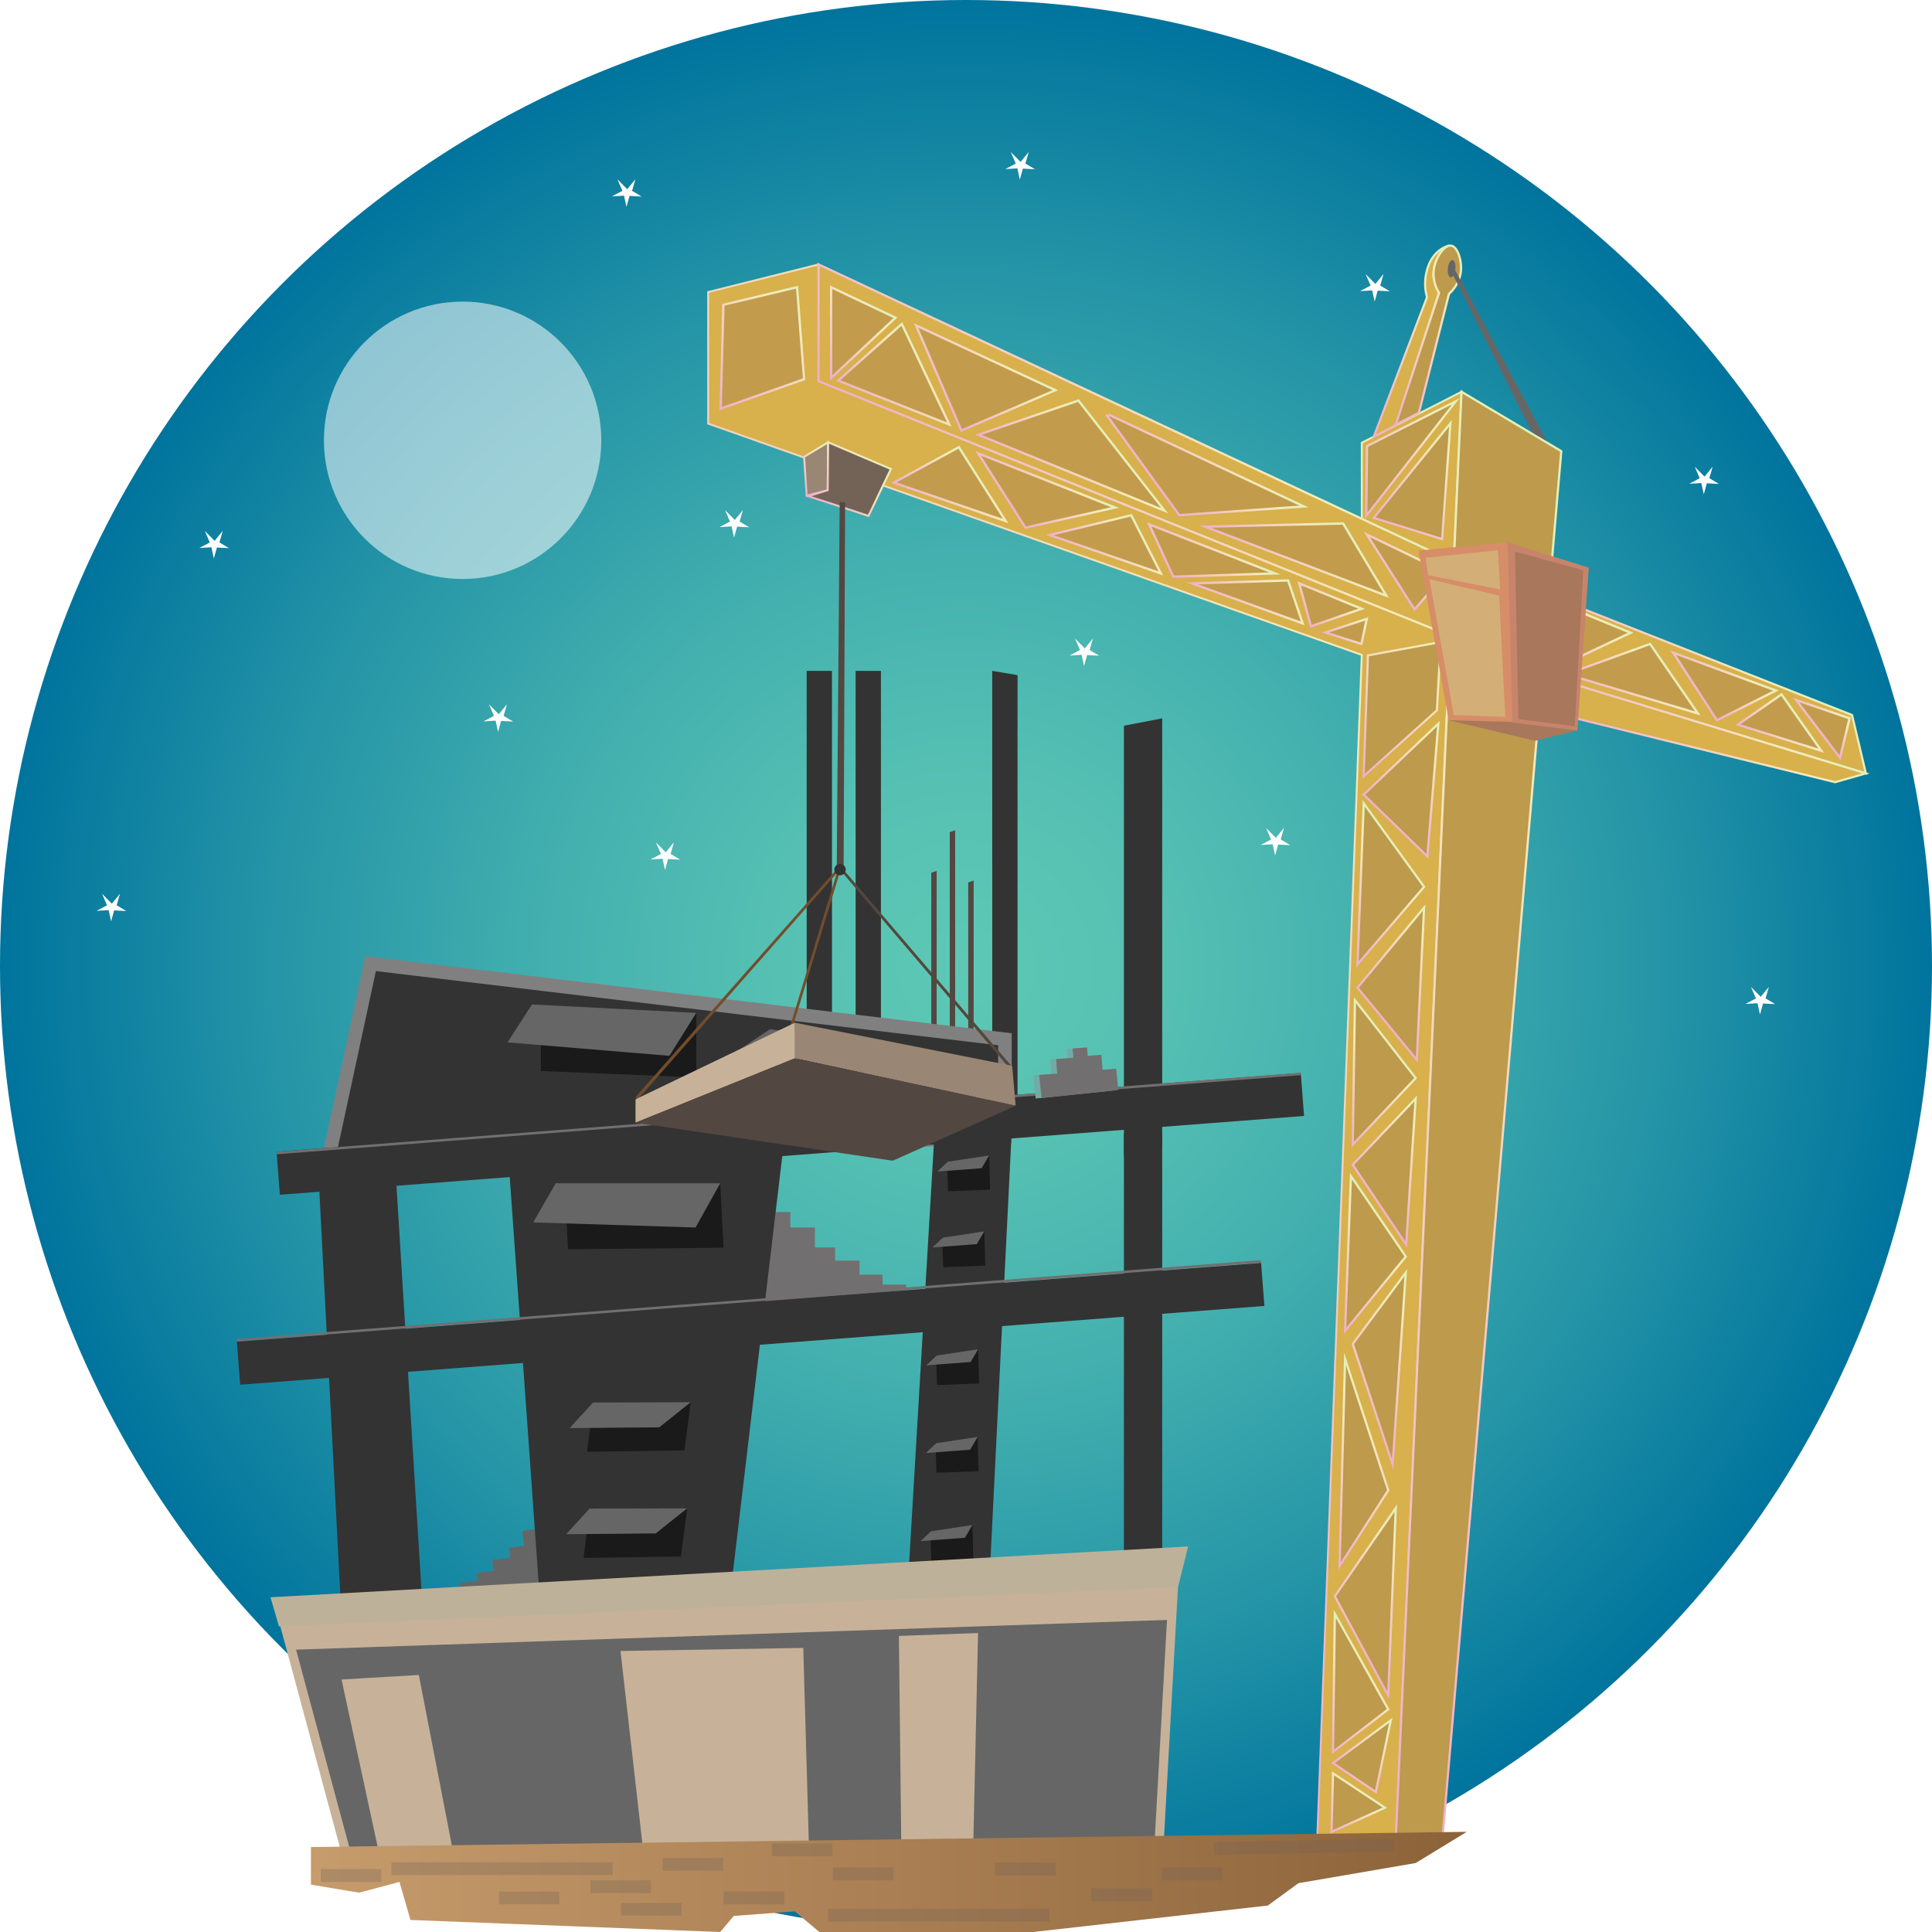 <svg xmlns="http://www.w3.org/2000/svg" xmlns:xlink="http://www.w3.org/1999/xlink" viewBox="0 0 1016.672 1016.672"><defs><style>.a{fill:url(#a);}.b,.c{fill:#fff;}.b{opacity:0.54;}.d,.h{fill:#333;}.e{fill:#534741;}.f{fill:#726f70;}.g,.k{fill:#666;}.h{stroke:gray;stroke-width:7.131px;}.aa,.ab,.ac,.ad,.ae,.af,.ag,.ah,.ai,.aj,.ak,.al,.am,.an,.ao,.ap,.aq,.ar,.as,.at,.au,.av,.aw,.ax,.ay,.az,.ba,.bb,.bc,.bd,.be,.bf,.bo,.h,.k,.m,.o,.p,.q,.r,.s,.t,.u,.v,.w,.x,.y,.z{stroke-miterlimit:10;}.i{fill:#1a1a1a;}.j{fill:#72aba6;}.k,.m{stroke:#c7b299;stroke-width:4.807px;}.l,.m{fill:#c7b299;}.n{fill:#bdb299;}.o,.q,.s,.t,.u{fill:#d8b04c;}.o{stroke-width:1.005px;stroke:url(#b);}.aa,.ab,.ac,.ad,.ae,.af,.ag,.ah,.ai,.aj,.ak,.al,.am,.an,.ao,.ap,.aq,.p,.y,.z{fill:#c29c4c;stroke-width:1.224px;}.p{stroke:url(#c);}.ar,.as,.au,.av,.aw,.ax,.ay,.az,.ba,.bb,.bc,.bd,.be,.bf,.q,.r,.v{stroke-width:1.176px;}.q{stroke:url(#d);}.ar,.as,.at,.au,.av,.aw,.ax,.ay,.az,.ba,.bb,.bc,.bd,.be,.bf,.r,.v{fill:#bd9a4c;}.r{stroke:url(#e);}.s,.t,.u{stroke-width:1.125px;}.s{stroke:url(#f);}.t{stroke:url(#g);}.u{stroke:url(#h);}.v{stroke:url(#i);}.bm,.w{fill:#998675;}.w,.x{stroke-width:1.041px;}.w{stroke:url(#j);}.x{fill:#736357;stroke:url(#k);}.y{stroke:url(#l);}.z{stroke:url(#m);}.aa{stroke:url(#n);}.ab{stroke:url(#o);}.ac{stroke:url(#p);}.ad{stroke:url(#q);}.ae{stroke:url(#r);}.af{stroke:url(#s);}.ag{stroke:url(#t);}.ah{stroke:url(#u);}.ai{stroke:url(#v);}.aj{stroke:url(#w);}.ak{stroke:url(#x);}.al{stroke:url(#y);}.am{stroke:url(#z);}.an{stroke:url(#aa);}.ao{stroke:url(#ab);}.ap{stroke:url(#ac);}.aq{stroke:url(#ad);}.ar{stroke:url(#ae);}.as{stroke:url(#af);}.at{stroke-width:1.125px;stroke:url(#ag);}.au{stroke:url(#ah);}.av{stroke:url(#ai);}.aw{stroke:url(#aj);}.ax{stroke:url(#ak);}.ay{stroke:url(#al);}.az{stroke:url(#am);}.ba{stroke:url(#an);}.bb{stroke:url(#ao);}.bc{stroke:url(#ap);}.bd{stroke:url(#aq);}.be{stroke:url(#ar);}.bf{stroke:url(#as);}.bg{fill:#d68d68;}.bh{fill:#a9775b;}.bi{fill:#c6846b;}.bj{fill:#d4ae77;}.bk{fill:#53473c;}.bl{fill:#734d2d;}.bn{fill:url(#at);}.bo{fill:#c69c6d;stroke:#736357;stroke-width:6.759px;opacity:0.29;}</style><radialGradient id="a" cx="508.336" cy="508.336" r="508.336" gradientUnits="userSpaceOnUse"><stop offset="0" stop-color="#5ec8b5"/><stop offset="0.173" stop-color="#57c2b3"/><stop offset="0.419" stop-color="#45b1af"/><stop offset="0.709" stop-color="#2696a7"/><stop offset="1" stop-color="#00749d"/></radialGradient><linearGradient id="b" x1="430.228" y1="668.87" x2="851.958" y2="299.254" gradientUnits="userSpaceOnUse"><stop offset="0" stop-color="#efafca"/><stop offset="0.777" stop-color="#f4eaba"/><stop offset="0.977" stop-color="#e3efb9"/></linearGradient><linearGradient id="c" x1="370.901" y1="207.11" x2="426.785" y2="158.131" xlink:href="#b"/><linearGradient id="d" x1="520.391" y1="303.956" x2="663.378" y2="178.638" xlink:href="#b"/><linearGradient id="e" x1="557.832" y1="767.512" x2="970.257" y2="406.052" xlink:href="#b"/><linearGradient id="f" x1="851.118" y1="401.805" x2="934.092" y2="329.084" xlink:href="#b"/><linearGradient id="g" x1="851.27" y1="420.678" x2="933.034" y2="349.018" xlink:href="#b"/><linearGradient id="h" x1="706.066" y1="212.874" x2="779.717" y2="148.325" xlink:href="#b"/><linearGradient id="i" x1="717.033" y1="205.84" x2="782.339" y2="148.604" xlink:href="#b"/><linearGradient id="j" x1="420.247" y1="257.209" x2="441.929" y2="238.206" xlink:href="#b"/><linearGradient id="k" x1="429.161" y1="267.05" x2="462.157" y2="238.131" xlink:href="#b"/><linearGradient id="l" x1="424.317" y1="186.121" x2="460.92" y2="154.041" xlink:href="#b"/><linearGradient id="m" x1="458.985" y1="222.248" x2="494.073" y2="191.495" xlink:href="#b"/><linearGradient id="n" x1="491.701" y1="211.511" x2="531.625" y2="176.521" xlink:href="#b"/><linearGradient id="o" x1="545.405" y1="265.66" x2="585.586" y2="230.444" xlink:href="#b"/><linearGradient id="p" x1="612.34" y1="262.698" x2="653.335" y2="226.77" xlink:href="#b"/><linearGradient id="q" x1="662.146" y1="312.142" x2="706.076" y2="273.641" xlink:href="#b"/><linearGradient id="r" x1="728.076" y1="303.199" x2="748.323" y2="285.454" xlink:href="#b"/><linearGradient id="s" x1="809.368" y1="350.28" x2="846.37" y2="317.851" xlink:href="#b"/><linearGradient id="t" x1="843.502" y1="378.969" x2="877.921" y2="348.804" xlink:href="#b"/><linearGradient id="u" x1="891.718" y1="366.64" x2="918.465" y2="343.199" xlink:href="#b"/><linearGradient id="v" x1="926.932" y1="397.282" x2="949.197" y2="377.768" xlink:href="#b"/><linearGradient id="w" x1="954.931" y1="384.619" x2="969.199" y2="372.114" xlink:href="#b"/><linearGradient id="x" x1="487.508" y1="275.45" x2="517.577" y2="249.096" xlink:href="#b"/><linearGradient id="y" x1="531.494" y1="269.419" x2="565.005" y2="240.049" xlink:href="#b"/><linearGradient id="z" x1="568.939" y1="302.823" x2="600.078" y2="275.532" xlink:href="#b"/><linearGradient id="aa" x1="618.744" y1="306.055" x2="651.837" y2="277.052" xlink:href="#b"/><linearGradient id="ab" x1="643.165" y1="328.349" x2="674.676" y2="300.732" xlink:href="#b"/><linearGradient id="ac" x1="685.721" y1="326.15" x2="706.984" y2="307.514" xlink:href="#b"/><linearGradient id="ad" x1="701.778" y1="340.081" x2="719.73" y2="324.348" xlink:href="#b"/><linearGradient id="ae" x1="708.865" y1="262.253" x2="768.619" y2="209.883" xlink:href="#b"/><linearGradient id="af" x1="729.216" y1="281.16" x2="778.726" y2="237.768" xlink:href="#b"/><linearGradient id="ag" x1="701.305" y1="391.839" x2="760.88" y2="339.627" xlink:href="#b"/><linearGradient id="ah" x1="731.975" y1="435.483" x2="774.306" y2="398.383" xlink:href="#b"/><linearGradient id="ai" x1="692.621" y1="485.057" x2="738.198" y2="445.112" xlink:href="#b"/><linearGradient id="aj" x1="726.268" y1="536.663" x2="769.844" y2="498.471" xlink:href="#b"/><linearGradient id="ak" x1="691.88" y1="581.74" x2="731.819" y2="546.737" xlink:href="#b"/><linearGradient id="al" x1="721.705" y1="635.275" x2="764.38" y2="597.873" xlink:href="#b"/><linearGradient id="am" x1="686.809" y1="678.801" x2="730.731" y2="640.307" xlink:href="#b"/><linearGradient id="an" x1="708.569" y1="745.441" x2="765.138" y2="695.863" xlink:href="#b"/><linearGradient id="ao" x1="676.588" y1="794.532" x2="735.018" y2="743.323" xlink:href="#b"/><linearGradient id="ap" x1="706.467" y1="866.323" x2="759.707" y2="819.662" xlink:href="#b"/><linearGradient id="aq" x1="683.07" y1="902.72" x2="721.294" y2="869.22" xlink:href="#b"/><linearGradient id="ar" x1="709.651" y1="938.305" x2="739.791" y2="911.889" xlink:href="#b"/><linearGradient id="as" x1="695.283" y1="959.406" x2="718.911" y2="938.699" xlink:href="#b"/><linearGradient id="at" x1="163.628" y1="990.318" x2="771.846" y2="990.318" gradientUnits="userSpaceOnUse"><stop offset="0" stop-color="#c69c6d"/><stop offset="1" stop-color="#8c6239"/></linearGradient></defs><circle class="a" cx="508.336" cy="508.336" r="508.336"/><circle class="b" cx="243.432" cy="231.695" r="72.98"/><polygon class="c" points="921.389 519.331 926.548 524.544 930.825 519.304 929.082 525.389 934.128 528.408 927.755 528.062 926.148 533.839 924.858 527.924 918.498 528.314 924.013 525.389 921.389 519.331"/><polygon class="c" points="381.515 268.404 386.674 273.617 390.951 268.377 389.209 274.462 394.255 277.481 387.881 277.135 386.275 282.912 384.985 276.997 378.625 277.387 384.14 274.462 381.515 268.404"/><polygon class="c" points="666.237 435.689 671.396 440.902 675.673 435.662 673.931 441.747 678.977 444.766 672.603 444.419 670.997 450.196 669.707 444.282 663.347 444.672 668.862 441.747 666.237 435.689"/><polygon class="c" points="345.186 443.293 350.345 448.506 354.622 443.266 352.879 449.351 357.926 452.37 351.552 452.023 349.945 457.8 348.655 451.885 342.296 452.276 347.81 449.351 345.186 443.293"/><polygon class="c" points="324.909 94.361 330.068 99.574 334.345 94.334 332.603 100.419 337.649 103.437 331.275 103.091 329.668 108.868 328.378 102.953 322.019 103.343 327.533 100.419 324.909 94.361"/><polygon class="c" points="531.903 79.998 537.062 85.211 541.339 79.971 539.596 86.056 544.642 89.074 538.269 88.728 536.662 94.505 535.372 88.59 529.012 88.98 534.527 86.056 531.903 79.998"/><polygon class="c" points="891.818 245.593 896.977 250.806 901.254 245.566 899.512 251.651 904.558 254.669 898.184 254.323 896.578 260.1 895.287 254.185 888.928 254.575 894.443 251.651 891.818 245.593"/><polygon class="c" points="718.619 144.208 723.778 149.421 728.055 144.181 726.313 150.266 731.359 153.285 724.985 152.938 723.379 158.715 722.089 152.801 715.729 153.191 721.244 150.266 718.619 144.208"/><polygon class="c" points="257.319 370.634 262.478 375.847 266.755 370.607 265.013 376.692 270.059 379.71 263.685 379.364 262.079 385.141 260.788 379.226 254.429 379.617 259.944 376.692 257.319 370.634"/><polygon class="c" points="107.777 279.388 112.936 284.601 117.213 279.361 115.47 285.446 120.516 288.464 114.143 288.118 112.536 293.895 111.246 287.98 104.886 288.37 110.401 285.446 107.777 279.388"/><polygon class="c" points="565.697 335.994 570.857 341.207 575.134 335.967 573.391 342.052 578.437 345.071 572.063 344.724 570.457 350.501 569.167 344.587 562.807 344.977 568.322 342.052 565.697 335.994"/><polygon class="c" points="53.705 470.329 58.864 475.542 63.141 470.302 61.399 476.387 66.445 479.405 60.071 479.059 58.464 484.836 57.174 478.921 50.815 479.311 56.329 476.387 53.705 470.329"/><polygon class="d" points="611.587 604.135 591.438 608.009 591.438 381.889 611.587 378.015 611.587 604.135"/><polygon class="d" points="522.146 585.294 535.462 589.274 535.462 355.27 522.146 353.035 522.146 585.294"/><polygon class="d" points="450.252 585.294 463.567 589.274 463.567 353.035 450.252 353.035 450.252 585.294"/><polygon class="e" points="490.063 601.445 492.909 602.901 492.909 458.273 490.063 459.253 490.063 601.445"/><polygon class="e" points="499.787 580.084 502.633 581.54 502.633 436.911 499.787 437.892 499.787 580.084"/><polygon class="e" points="509.51 606.553 512.357 608.009 512.357 463.38 509.51 464.361 509.51 606.553"/><polygon class="f" points="403.574 637.786 415.883 637.786 415.883 645.948 428.819 645.948 428.819 656.438 439.463 656.438 439.463 663.382 452.312 663.382 452.312 670.745 464.417 670.745 464.417 676.005 476.833 676.005 476.833 678.955 395 685.98 403.574 637.786"/><polygon class="g" points="292.782 796.9 283.577 798.17 284.419 804.274 274.745 805.609 275.827 813.453 267.868 814.551 268.584 819.744 258.975 821.069 259.734 826.576 250.682 827.824 251.225 831.757 241.94 833.038 242.244 835.244 304.165 832.057 292.782 796.9"/><polygon class="d" points="424.497 585.294 437.812 589.274 437.812 353.035 424.497 353.035 424.497 585.294"/><polygon class="h" points="528.822 546.889 194.994 507.092 172.166 613.123 528.822 598.099 528.822 546.889"/><rect class="d" x="145.598" y="585.307" width="540.571" height="22.702" transform="translate(-44.539 33.656) rotate(-4.399)"/><rect class="f" x="144.635" y="585.444" width="540.571" height="1.299" transform="matrix(0.997, -0.077, 0.077, 0.997, -43.732, 33.551)"/><rect class="d" x="124.715" y="685.283" width="540.571" height="22.702" transform="translate(-52.269 32.349) rotate(-4.399)"/><polygon class="i" points="405.194 541.605 456.208 547.87 450.291 570.32 398.779 566.963 405.194 541.605"/><polygon class="i" points="482.203 553.895 504.577 555.597 500.997 573.287 479.219 569.11 482.203 553.895"/><polyline class="i" points="284.619 542.085 284.619 563.591 366.397 566.963 366.397 533.012 285.613 541.605"/><polygon class="g" points="352.248 555.597 267.054 548.526 279.935 528.574 366.397 533.012 352.248 555.597"/><polygon class="g" points="438.059 558.984 386.15 554.284 405.194 541.605 456.208 547.929 438.059 558.984"/><polygon class="g" points="499.216 561.271 471.223 558.984 482.611 553.895 504.577 555.597 499.216 561.271"/><polygon class="d" points="383.067 849.357 284.619 849.357 267.054 602.901 412.303 602.901 383.067 849.357"/><polygon class="d" points="167.078 608.009 179.608 849.357 222.567 849.357 207.65 608.009 167.078 608.009"/><polygon class="d" points="532.322 596.658 519.792 849.357 476.833 849.357 491.749 596.658 532.322 596.658"/><rect class="d" x="591.438" y="596.658" width="20.148" height="252.698"/><polygon class="j" points="545.017 578.066 543.683 565.901 553.201 565.169 552.614 557.535 561.735 556.833 561.325 551.977 568.897 551.395 569.24 555.857 576.478 555.3 577.085 563.182 584.223 562.633 585.387 573.864 545.017 578.066"/><polygon class="f" points="548.141 577.826 546.806 565.661 556.324 564.929 555.737 557.294 564.859 556.593 564.448 551.737 572.02 551.155 572.364 555.616 579.601 555.06 580.208 562.942 587.347 562.393 588.51 573.623 548.141 577.826"/><rect class="f" x="123.781" y="683.84" width="540.571" height="1.299" transform="translate(-51.34 32.242) rotate(-4.399)"/><polyline class="i" points="297.795 635.922 298.897 657.4 380.741 656.574 379 622.668 298.763 635.392"/><polygon class="g" points="366.028 645.948 280.583 643.255 292.424 622.669 379 622.668 366.028 645.948"/><polygon class="i" points="312.123 738.001 363.52 737.778 360.16 763.238 308.959 763.965 312.123 738.001"/><polygon class="g" points="346.918 751.093 299.759 751.505 312.123 738.001 363.527 737.836 346.918 751.093"/><polygon class="i" points="310.271 793.841 361.668 793.619 358.308 819.079 307.107 819.806 310.271 793.841"/><polygon class="g" points="345.066 806.934 297.908 807.346 310.271 793.841 361.675 793.677 345.066 806.934"/><polygon class="i" points="492.541 713.377 514.721 709.98 515.23 728.021 493.071 728.872 492.541 713.377"/><polygon class="g" points="510.781 716.718 487.444 718.464 492.938 713.285 514.721 709.98 510.781 716.718"/><polygon class="i" points="495.781 651.351 517.961 647.954 518.47 665.995 496.312 666.846 495.781 651.351"/><polygon class="g" points="514.021 654.692 490.684 656.438 496.179 651.259 517.961 647.954 514.021 654.692"/><polygon class="i" points="492.286 759.528 514.467 756.13 514.976 774.172 492.817 775.023 492.286 759.528"/><polygon class="g" points="510.526 762.869 487.19 764.614 492.684 759.435 514.467 756.13 510.526 762.869"/><polygon class="i" points="489.533 805.868 511.713 802.471 512.222 820.512 490.063 821.363 489.533 805.868"/><polygon class="g" points="507.773 809.209 484.436 810.955 489.93 805.776 511.713 802.471 507.773 809.209"/><polygon class="i" points="498.329 611.406 520.51 608.009 521.018 626.051 498.86 626.902 498.329 611.406"/><polygon class="g" points="516.569 614.748 493.233 616.493 498.727 611.314 520.51 608.009 516.569 614.748"/><polygon class="k" points="146.803 843.965 185.128 986.141 609.046 986.141 618.336 819.806 146.803 843.965"/><polygon class="l" points="144.865 841.564 618.336 819.806 616.807 852.345 154.787 868.124 144.865 841.564"/><polygon class="m" points="203.712 983.511 182.674 886.035 218.438 883.931 237.723 983.511 203.712 983.511"/><polygon class="m" points="341.802 981.954 329.206 871.154 420.371 869.621 423.643 984.584 341.802 981.954"/><polygon class="m" points="476.833 983.511 475.454 863.201 512.222 861.841 509.465 983.511 476.833 983.511"/><polygon class="n" points="146.803 855.849 619.915 835.193 625.212 813.804 142.351 840.521 146.803 855.849"/><polygon class="o" points="372.658 153.68 430.727 139.163 716.609 273.17 716.609 232.968 769.096 206.166 734.477 967.774 693.158 967.774 716.609 344.64 372.658 222.917 372.658 153.68"/><path class="p" d="M380.662,160.372q19.388-4.615,38.775-9.229l3.693,48.4-43.88,15.496Q379.956,187.705,380.662,160.372Z"/><path class="q" d="M430.727,139.163v61.42l332.531,133.996,1.768-38.904Q597.877,217.419,430.727,139.163Z"/><polygon class="r" points="769.096 206.166 821.582 237.435 759.045 967.774 734.477 967.774 769.096 206.166"/><path class="s" d="M815.084,313.316q79.754,31.47,159.508,62.941,3.642,15.368,7.284,30.736l-171-52.198Z"/><polygon class="t" points="981.876 406.993 965.71 411.612 810.876 373.505 810.876 354.795 981.876 406.993"/><path class="u" d="M722.921,229.745q14.003-36.665,28.006-73.331a26.491,26.491,0,0,1,.556-16.029,18.223,18.223,0,0,1,6.18-8.798c2.12-1.527,4.57-2.427,4.701-2.207.123.208-1.964,1.158-3.937,3.412a16.654,16.654,0,0,0-3.612,7.556,18.74,18.74,0,0,0-.263,6.516s.274,1.466,2.727,7.24q-11.084,34.708-22.168,69.416Z"/><path class="v" d="M734.477,223.425q11.401-34.66,22.801-69.321a18.617,18.617,0,0,1-2.887-10.97c.496-7.043,5.548-14.402,9.238-13.857,3.337.493,5.48,7.439,5.197,12.702-.374,6.942-4.998,11.466-6.351,12.702l-15.808,62.519Z"/><ellipse class="g" cx="763.878" cy="141.408" rx="4.555" ry="2" transform="translate(542.734 886.123) rotate(-83.949)"/><polygon class="g" points="813.989 232.113 764.443 139.718 763.313 142.102 806.134 227.434 813.989 232.113"/><path class="w" d="M423.13,240.405l12.658-7.673q-.107,12.61-.214,25.22l-11.078,2.897Q423.813,250.627,423.13,240.405Z"/><path class="x" d="M435.788,232.732l33.021,14.059q-5.895,12.355-11.79,24.709-3.18-1.071-6.384-2.136-4.135-1.375-8.244-2.719s-4.812-1.574-17.896-5.795c.001.905,3.852-.751,11.078-2.897Q435.681,245.342,435.788,232.732Z"/><polygon class="y" points="437.351 151.142 437.351 198.883 471.223 167.191 437.351 151.142"/><polygon class="z" points="441.071 200.294 474.559 170.463 499.578 223.425 441.071 200.294"/><polygon class="aa" points="482.065 171.263 555.391 205.328 505.909 226.554 482.065 171.263"/><polygon class="ab" points="514.782 228.778 567.514 210.789 612.846 268.755 514.782 228.778"/><polyline class="ac" points="582.142 218.183 620.538 271.08 686.166 266.51 583.405 218.183"/><polygon class="ad" points="634.154 277.164 634.806 277.148 706.795 275.472 729.501 313.459 634.154 277.164"/><polygon class="ae" points="719.245 281.254 744.334 320.644 761.239 301.526 719.245 281.254"/><polygon class="af" points="814.053 353.746 818.672 316.795 858.062 332.961 814.053 353.746"/><polygon class="ag" points="824.318 354.795 868.326 338.863 893.474 375.43 824.318 354.795"/><polygon class="ah" points="880.515 343.482 903.482 379.022 934.532 363.369 880.515 343.482"/><polygon class="ai" points="937.483 365.422 914.516 381.332 958.396 395.061 937.483 365.422"/><polygon class="aj" points="945.181 368.373 973.28 377.996 968.276 398.781 945.181 368.373"/><polygon class="ak" points="470.325 253.989 504.582 235.321 529.217 274.197 470.325 253.989"/><polygon class="al" points="514.782 238.593 586.761 267.077 539.609 277.662 514.782 238.593"/><polygon class="am" points="552.365 281.534 595.283 271.141 610.872 301.742 552.365 281.534"/><polygon class="an" points="617.415 303.474 604.713 275.952 670.918 301.742 617.415 303.474"/><polygon class="ao" points="627.23 307.002 677.839 305.462 685.481 328.044 627.23 307.002"/><polygon class="ap" points="689.843 329.584 683.685 307.002 716.531 320.346 689.843 329.584"/><polygon class="aq" points="697.424 332.833 719.245 325.648 716.413 338.863 697.424 332.833"/><polygon class="ar" points="718.98 271.375 766.132 211.136 719.364 234.744 718.98 271.375"/><polygon class="as" points="722.921 272.529 763.245 222.747 758.882 283.692 722.921 272.529"/><polygon class="at" points="719.852 344.881 758.14 337.87 756.113 373.799 717.605 408.438 719.852 344.881"/><polygon class="au" points="756.894 380.819 717.632 418.155 751.12 450.681 756.894 380.819"/><polygon class="av" points="717.632 422.774 714.361 507.456 749.388 466.655 717.632 422.774"/><polygon class="aw" points="749.388 477.625 714.361 519.773 745.539 557.687 749.388 477.625"/><polygon class="ax" points="713.013 526.316 711.859 602.337 744.961 567.31 713.013 526.316"/><polygon class="ay" points="744.961 578.087 711.859 612.922 739.957 654.878 744.961 578.087"/><polygon class="az" points="710.896 618.888 707.817 700.298 739.765 661.229 710.896 618.888"/><polygon class="ba" points="739.765 669.697 711.859 707.226 732.836 770.545 739.765 669.697"/><polygon class="bb" points="707.817 715.117 704.93 824.048 730.527 784.209 707.817 715.117"/><polygon class="bc" points="734.477 793.639 730.527 892.177 702.428 840.022 734.477 793.639"/><polygon class="bd" points="702.428 849.26 701.466 921.816 730.527 899.491 702.428 849.26"/><polygon class="be" points="701.466 927.782 731.874 905.265 723.983 942.986 701.466 927.782"/><polygon class="bf" points="701.466 933.171 700.696 963.964 728.795 951.262 701.466 933.171"/><polygon class="bg" points="746.437 289.713 793.396 285.36 795.962 380.241 762.369 379.022 746.437 289.713"/><polygon class="bh" points="762.369 379.022 807.766 389.8 830.091 384.411 795.954 379.916 762.369 379.022"/><polygon class="bi" points="793.396 285.36 836.058 298.704 830.091 384.411 795.962 380.241 793.396 285.36"/><polygon class="bh" points="797.245 290.236 833.171 300.115 828.68 382.23 799.042 378.381 797.245 290.236"/><polygon class="bj" points="750.158 293.443 788.213 289.594 789.419 310.187 751.505 302.681 750.158 293.443"/><polygon class="bj" points="765.027 376.328 792.113 377.226 788.906 313.459 752.21 304.734 765.027 376.328"/><polygon class="e" points="441.874 264.278 440.309 458.071 443.94 458.138 444.713 264.278 441.874 264.278"/><polygon class="bk" points="442.32 458.039 531.117 562.035 532.621 561.367 443.396 457.113 442.32 458.039"/><polygon class="bl" points="441.07 457.113 409.111 561.872 410.274 563.036 442.32 457.785 441.07 457.113"/><polygon class="bl" points="440.291 457.442 334.435 577.322 335.598 578.486 441.541 458.115 440.291 457.442"/><polygon class="bm" points="418.293 538.177 532.621 560.839 534.473 581.881 418.293 556.909 418.293 538.177"/><polygon class="l" points="334.435 578.486 418.293 538.177 418.293 556.909 334.435 590.782 334.435 578.486"/><polygon class="e" points="334.435 590.782 469.808 610.797 534.473 581.881 418.293 556.909 334.435 590.782"/><circle class="d" cx="442.043" cy="457.626" r="3.007"/><polygon class="bn" points="163.628 991.759 163.628 971.967 771.846 963.964 744.961 980.38 683.267 990.979 667.172 1002.742 543.683 1016.672 491.486 1016.672 431.155 1016.672 418.293 1005.813 386.15 1008.207 379 1016.672 216.01 1010.346 210.199 990.318 188.974 995.983 163.628 991.759"/><line class="bo" x1="348.725" y1="981.027" x2="380.563" y2="981.027"/><line class="bo" x1="168.767" y1="986.941" x2="200.605" y2="986.941"/><line class="bo" x1="326.759" y1="1004.684" x2="358.596" y2="1004.684"/><line class="bo" x1="380.83" y1="998.769" x2="412.668" y2="998.769"/><line class="bo" x1="438.282" y1="986.096" x2="470.119" y2="986.096"/><line class="bo" x1="523.614" y1="983.562" x2="555.451" y2="983.562"/><line class="bo" x1="310.706" y1="992.855" x2="342.543" y2="992.855"/><line class="bo" x1="611.481" y1="986.096" x2="643.318" y2="986.096"/><line class="bo" x1="574.306" y1="997.08" x2="606.143" y2="997.08"/><line class="bo" x1="638.869" y1="972.749" x2="733.719" y2="970.889"/><line class="bo" x1="262.548" y1="998.769" x2="294.386" y2="998.769"/><line class="bo" x1="406.177" y1="973.423" x2="438.014" y2="973.423"/><line class="bo" x1="205.942" y1="983.32" x2="322.464" y2="983.32"/><line class="bo" x1="435.747" y1="1007.821" x2="552.269" y2="1007.821"/></svg>